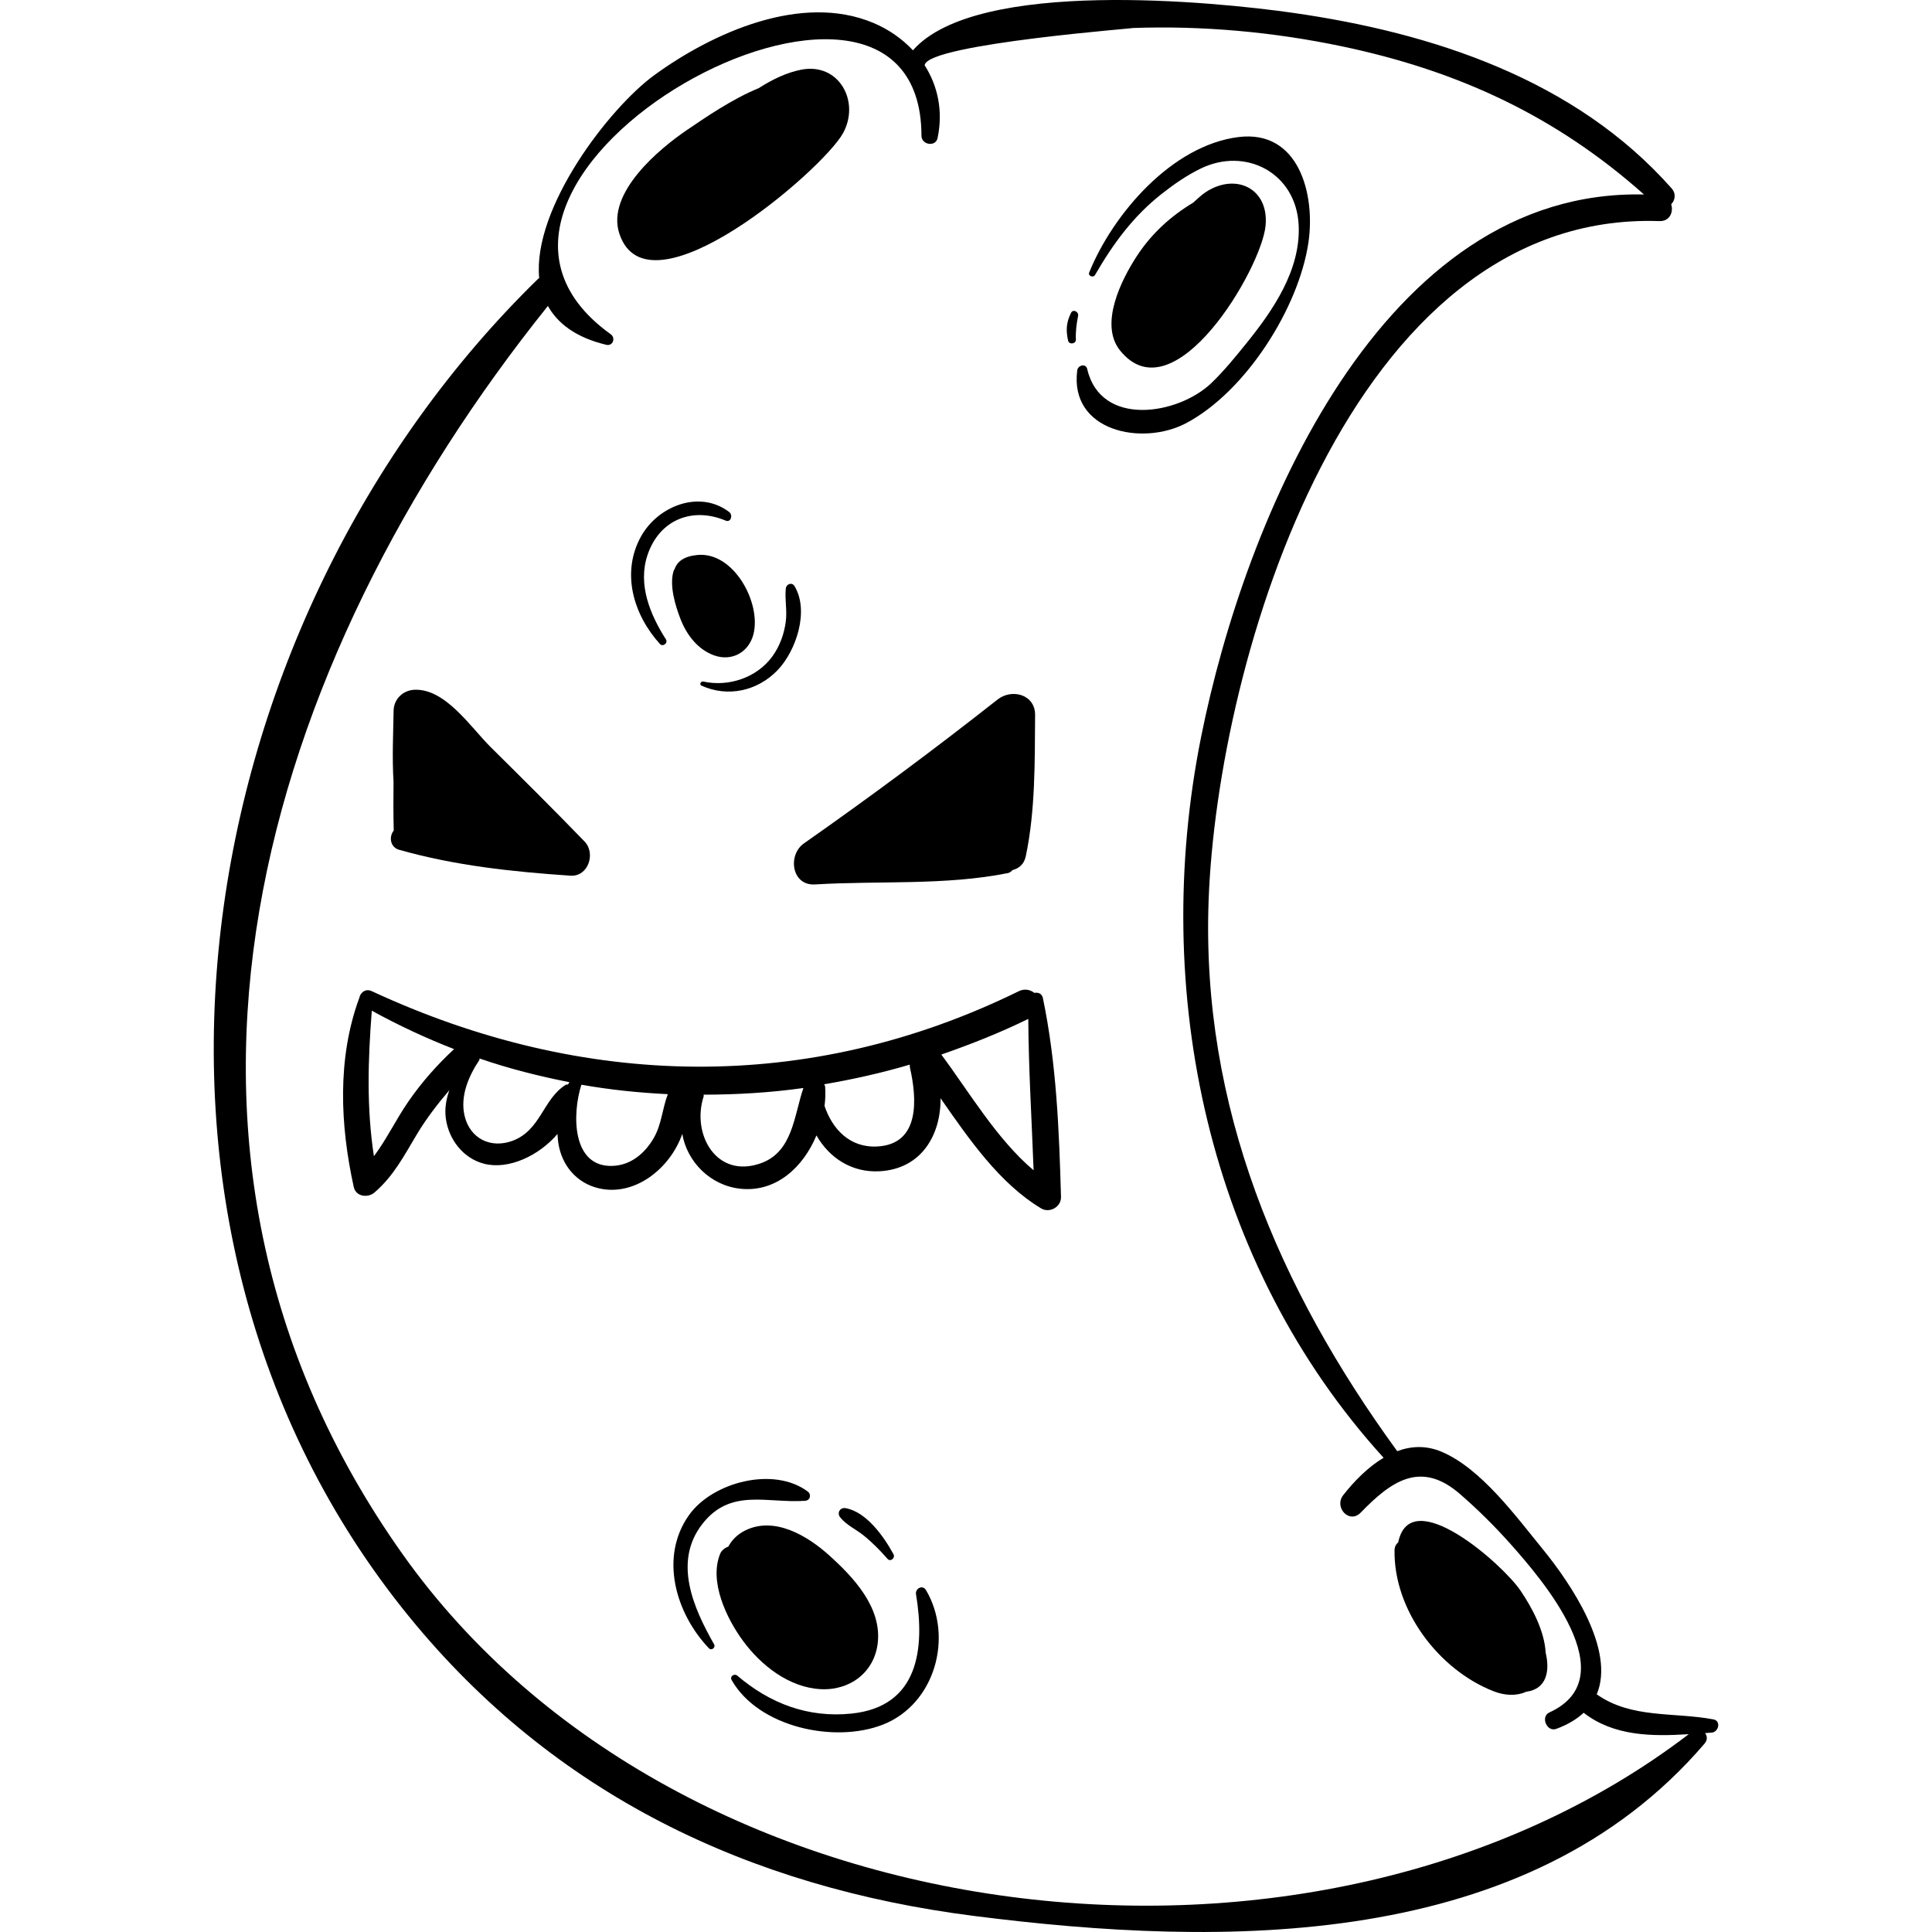 <?xml version="1.0" encoding="iso-8859-1"?>
<!-- Generator: Adobe Illustrator 18.0.0, SVG Export Plug-In . SVG Version: 6.00 Build 0)  -->
<!DOCTYPE svg PUBLIC "-//W3C//DTD SVG 1.1//EN" "http://www.w3.org/Graphics/SVG/1.1/DTD/svg11.dtd">
<svg version="1.1" id="Capa_1" xmlns="http://www.w3.org/2000/svg" xmlns:xlink="http://www.w3.org/1999/xlink" x="0px" y="0px"
	 viewBox="0 0 210.626 210.626" style="enable-background:new 0 0 210.626 210.626;" xml:space="preserve">
<g>
	<path d="M87.369,7.593c-1.571,0.3-3.143,1.05-4.655,2.017c-2.96,1.215-5.873,3.246-7.789,4.54
		c-3.006,2.031-8.856,6.876-7.408,11.307c3.098,9.479,22.149-6.907,24.378-10.917C93.81,11.098,91.482,6.808,87.369,7.593z"/>
	<path d="M168.508,180.187c-0.129-2.42-1.505-4.954-2.757-6.8c-1.919-2.827-11.969-11.76-13.316-5.251
		c-0.23,0.206-0.397,0.485-0.403,0.867c-0.102,6.536,4.811,13.036,10.793,15.376c1.275,0.499,2.539,0.519,3.57,0.055
		C168.63,184.139,168.985,182.144,168.508,180.187z"/>
	<path d="M186.793,187.447c-4.34-0.817-8.933-0.058-12.717-2.733c2.038-4.836-2.77-12.017-5.911-15.857
		c-2.872-3.511-6.68-8.751-10.988-10.581c-1.712-0.727-3.344-0.63-4.853-0.071c-12.953-17.783-21.38-37.565-20.561-60.047
		c0.952-26.135,15.344-75.213,49.144-74.054c1.138,0.039,1.555-1.003,1.286-1.837c0.424-0.427,0.568-1.141,0.039-1.738
		C171.756,8.681,156.22,3.573,140.899,1.392c-8.295-1.181-34.411-3.837-41.371,4.091c-1.161-1.232-2.604-2.268-4.324-2.989
		c-7.837-3.286-17.502,1.072-23.847,5.679C66.417,11.76,58.04,22.68,58.783,30.32c-0.042,0.034-0.086,0.045-0.126,0.085
		C20.35,67.78,9.448,133.122,44.63,176.283c15.803,19.387,37.052,29.465,61.5,32.585c27.201,3.472,60.328,3.865,79.702-18.784
		c0.352-0.411,0.282-0.836,0.055-1.144c0.236-0.017,0.476-0.035,0.711-0.051C187.371,188.837,187.658,187.61,186.793,187.447z
		 M43.905,169.457C12.312,124.938,28.527,72.245,59.732,33.355c1.071,1.917,3.047,3.436,6.36,4.235
		c0.723,0.175,1.056-0.745,0.486-1.153c-23.758-17.043,33.837-48.683,33.881-21.629c0.001,0.983,1.546,1.249,1.757,0.238
		c0.614-2.931,0.03-5.671-1.414-7.936c0.002-0.008,0.01-0.012,0.011-0.021c0.361-2.339,24.152-4.09,22.619-4.034
		c7.644-0.275,15.382,0.426,22.862,1.996c12.709,2.667,23.334,7.614,32.934,16.153c-28.557-0.661-43.517,35.267-48.296,59.195
		c-5.53,27.69,0.739,57.449,19.907,78.525c-1.706,1.019-3.209,2.556-4.4,4.075c-1.038,1.325,0.663,3.185,1.905,1.905
		c3.321-3.425,6.545-5.743,10.827-2.022c1.937,1.683,3.773,3.498,5.48,5.414c3.417,3.836,12.684,14.554,4.266,18.393
		c-1,0.456-0.288,2.176,0.755,1.79c1.267-0.468,2.237-1.065,2.978-1.752c3.288,2.556,7.439,2.587,11.459,2.333
		C143.616,219.997,74.041,211.921,43.905,169.457z"/>
	<path d="M63.728,91.738c-3.365-3.475-6.798-6.884-10.234-10.287c-2.166-2.144-4.928-6.394-8.303-6.253
		c-1.247,0.052-2.258,1.002-2.279,2.279c-0.04,2.415-0.172,5.128-0.009,7.753c-0.021,1.774-0.024,3.55,0.022,5.321
		c-0.535,0.644-0.408,1.811,0.593,2.094c6.108,1.732,12.351,2.393,18.666,2.821C64.14,95.6,64.974,93.024,63.728,91.738z"/>
	<path d="M108.756,76.26c-6.889,5.43-13.931,10.653-21.113,15.687c-1.788,1.253-1.364,4.631,1.212,4.474
		c6.93-0.422,14.214,0.132,21.031-1.239c0.238-0.048,0.367-0.207,0.525-0.337c0.663-0.166,1.236-0.626,1.418-1.491
		c1.053-4.996,0.978-10.313,1.017-15.4C112.863,75.688,110.297,75.045,108.756,76.26z"/>
	<path d="M113.693,108.797c-0.101-0.483-0.531-0.634-0.924-0.552c-0.452-0.349-1.065-0.497-1.714-0.178
		c-22.92,11.243-47.493,10.684-70.533-0.014c-0.695-0.323-1.272,0.198-1.354,0.767c-0.004,0.008-0.013,0.01-0.016,0.018
		c-2.402,6.562-2.071,13.826-0.586,20.566c0.234,1.065,1.542,1.222,2.266,0.598c2.093-1.806,3.217-4.007,4.617-6.341
		c1.042-1.735,2.253-3.303,3.542-4.811c-0.341,0.967-0.537,1.985-0.385,3.095c0.312,2.278,1.884,4.328,4.145,4.921
		c2.672,0.702,6.003-0.866,8.027-3.24c0.018,0.361,0.048,0.705,0.095,1.013c0.373,2.417,1.991,4.343,4.401,4.909
		c3.938,0.925,7.8-2.172,9.108-5.929c0.513,3.008,3.033,5.638,6.36,5.98c3.897,0.4,6.838-2.378,8.268-5.817
		c1.361,2.4,3.812,4.09,6.916,3.907c4.578-0.27,6.655-4.017,6.612-7.959c3.127,4.49,6.421,9.274,10.963,12.008
		c0.92,0.554,2.199-0.154,2.168-1.244C115.468,123.253,115.178,115.908,113.693,108.797z M44.536,120.066
		c-1.354,1.954-2.366,4.109-3.772,5.986c-0.812-5.308-0.649-10.479-0.23-15.866c2.932,1.61,5.927,3.003,8.971,4.188
		C47.649,116.091,45.976,117.986,44.536,120.066z M61.913,118.241c-0.078,0.009-0.164-0.025-0.227,0.015
		c-2.51,1.571-2.719,4.97-5.816,6.115c-2.344,0.866-4.615-0.215-5.215-2.702c-0.517-2.144,0.424-4.333,1.59-6.083
		c0.043-0.064,0.027-0.126,0.035-0.189c3.223,1.11,6.501,1.934,9.801,2.583C62.021,118.062,61.969,118.152,61.913,118.241z
		 M71.234,124.132c-0.97,1.634-2.468,2.898-4.447,2.973c-4.436,0.169-4.439-5.622-3.403-8.85c3.121,0.556,6.267,0.875,9.422,1.031
		C72.192,120.877,72.141,122.604,71.234,124.132z M82.927,126.824c-4.862,1.716-7.551-3.223-6.214-7.29
		c0.025-0.075-0.015-0.125-0.012-0.193c3.633-0.005,7.268-0.217,10.885-0.727C86.554,121.633,86.435,125.586,82.927,126.824z
		 M95.621,124.99c-2.992,0.15-4.875-1.904-5.729-4.416c0.088-0.717,0.117-1.432,0.063-2.124c-0.007-0.09-0.077-0.158-0.107-0.242
		c3.135-0.536,6.254-1.231,9.338-2.143c0.003,0.104-0.012,0.199,0.014,0.313C99.952,119.7,100.375,124.751,95.621,124.99z
		 M102.621,114.967c3.206-1.111,6.38-2.367,9.482-3.885c0.036,5.499,0.375,11.004,0.58,16.503
		C108.674,124.199,105.669,119.063,102.621,114.967z"/>
	<path d="M90.388,169.556c-2.348-2.113-5.96-4.298-9.165-2.695c-0.862,0.431-1.443,1.048-1.827,1.754
		c-0.379,0.134-0.731,0.405-0.88,0.768c-1.246,3.042,0.704,7.081,2.496,9.517c1.962,2.668,5.005,5.059,8.433,5.251
		c3.197,0.179,5.918-1.831,6.255-5.106C96.095,175.196,93.043,171.945,90.388,169.556z"/>
	<path d="M88.05,162.599c-3.711-2.766-10.392-1.022-12.945,2.59c-3.25,4.597-1.418,10.734,2.182,14.507
		c0.284,0.297,0.762-0.083,0.562-0.434c-2.23-3.928-4.495-8.963-1.297-13.096c3.085-3.988,7.065-2.255,11.222-2.549
		C88.341,163.577,88.484,162.922,88.05,162.599z"/>
	<path d="M100.949,173.349c-0.362-0.611-1.19-0.18-1.085,0.457c0.984,5.927,0.29,12.262-7.049,13.009
		c-4.726,0.481-8.871-1.097-12.429-4.133c-0.331-0.282-0.854,0.071-0.621,0.48c2.925,5.138,11.197,6.923,16.484,4.856
		C101.951,185.788,103.961,178.437,100.949,173.349z"/>
	<path d="M97.409,169.446c-1.032-1.908-2.948-4.625-5.222-5.028c-0.612-0.108-0.974,0.531-0.587,1.007
		c0.688,0.848,1.695,1.285,2.545,1.965c0.953,0.762,1.808,1.643,2.613,2.559C97.078,170.312,97.626,169.848,97.409,169.446z"/>
	<path d="M131.476,20.926c-0.51,0.331-0.948,0.776-1.413,1.179c-2.427,1.46-4.513,3.342-6.138,5.83
		c-1.69,2.589-4.103,7.427-1.818,10.272c5.87,7.309,15.41-8.892,15.864-13.595C138.363,20.548,134.742,18.807,131.476,20.926z"/>
	<path d="M135.032,14.941c-7.278,0.896-13.714,8.405-16.29,14.769c-0.151,0.372,0.443,0.602,0.637,0.269
		c1.975-3.417,4.186-6.431,7.31-8.877c1.314-1.029,2.665-1.965,4.165-2.704c4.937-2.433,10.471,0.451,10.728,6.186
		c0.217,4.851-2.786,9.231-5.687,12.824c-1.184,1.466-2.459,3.036-3.819,4.341c-3.628,3.484-12.064,4.865-13.547-1.512
		c-0.155-0.663-1.018-0.426-1.091,0.148c-0.852,6.652,7.092,8.266,11.86,5.754c6.488-3.418,12.29-12.555,13.346-19.702
		C143.417,21.21,141.62,14.129,135.032,14.941z"/>
	<path d="M116.761,34.108c-0.515,1.053-0.568,1.882-0.32,3.023c0.103,0.475,0.872,0.373,0.851-0.115
		c-0.038-0.883,0.069-1.715,0.243-2.581C117.625,33.993,116.985,33.651,116.761,34.108z"/>
	<path d="M76.032,60.503c-1.466,0.14-2.212,0.724-2.483,1.536c-0.027,0.062-0.078,0.098-0.1,0.164
		c-0.519,1.575,0.183,3.877,0.767,5.353c0.668,1.688,1.879,3.273,3.649,3.898c1.927,0.681,3.769-0.336,4.276-2.314
		C83.013,65.739,79.998,60.125,76.032,60.503z"/>
	<path d="M79.505,55.827c-3.235-2.472-7.764-0.666-9.609,2.635c-2.214,3.962-0.842,8.565,2.053,11.746
		c0.315,0.346,0.905-0.104,0.651-0.502c-1.72-2.694-3.083-5.961-2.015-9.176c1.287-3.874,4.897-5.302,8.527-3.773
		C79.692,57,79.916,56.141,79.505,55.827z"/>
	<path d="M86.617,63.896c-0.279-0.461-0.897-0.224-0.948,0.257c-0.126,1.207,0.16,2.392-0.003,3.615
		c-0.177,1.337-0.64,2.637-1.427,3.742c-1.679,2.36-4.792,3.404-7.574,2.79c-0.256-0.056-0.455,0.327-0.189,0.448
		c2.869,1.302,6.105,0.591,8.292-1.683C86.798,70.953,88.25,66.596,86.617,63.896z"/>
</g>
<g>
</g>
<g>
</g>
<g>
</g>
<g>
</g>
<g>
</g>
<g>
</g>
<g>
</g>
<g>
</g>
<g>
</g>
<g>
</g>
<g>
</g>
<g>
</g>
<g>
</g>
<g>
</g>
<g>
</g>
</svg>
